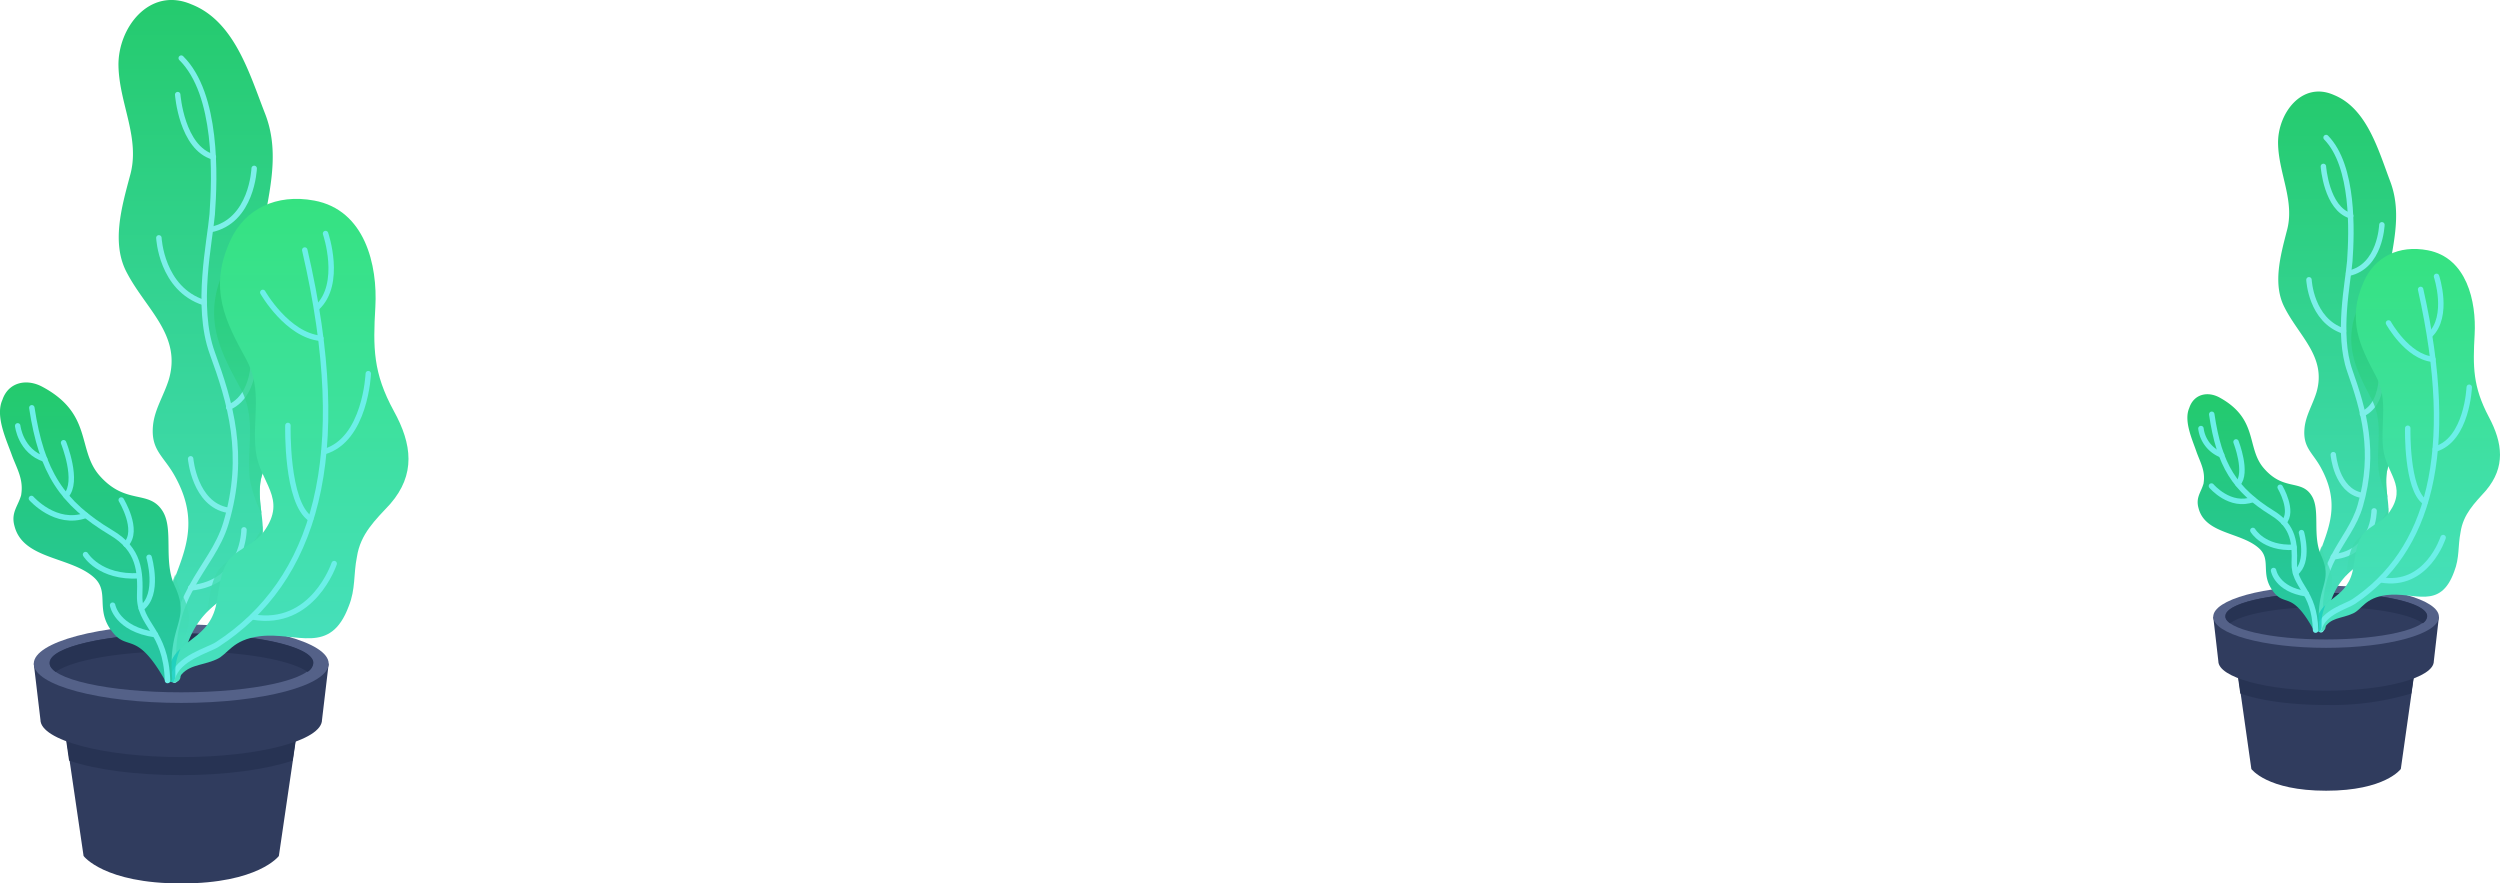 <svg xmlns="http://www.w3.org/2000/svg" xmlns:xlink="http://www.w3.org/1999/xlink" viewBox="0 0 458.308 161.957">
  <defs>
    <style>
      .cls-1 {
        fill: #303c5e;
      }

      .cls-2 {
        fill: #273353;
      }

      .cls-3 {
        fill: #546188;
      }

      .cls-4, .cls-6 {
        fill: url(#linear-gradient);
      }

      .cls-5, .cls-8 {
        fill: none;
        stroke-linecap: round;
        stroke-linejoin: round;
        stroke-miterlimit: 10;
      }

      .cls-5 {
        stroke: #7defe9;
      }

      .cls-6, .cls-9 {
        opacity: 0.75;
      }

      .cls-7 {
        fill: url(#linear-gradient-3);
      }

      .cls-8 {
        stroke: #6cefe8;
      }

      .cls-9 {
        fill: #15ccbe;
      }

      .cls-10 {
        fill: url(#linear-gradient-4);
      }
    </style>
    <linearGradient id="linear-gradient" x1="0.5" x2="0.5" y2="1" gradientUnits="objectBoundingBox">
      <stop offset="0" stop-color="#24ca6c"/>
      <stop offset="1" stop-color="#47dfc0"/>
    </linearGradient>
    <linearGradient id="linear-gradient-3" x1="0.5" x2="0.5" y2="1" gradientUnits="objectBoundingBox">
      <stop offset="0" stop-color="#35e280"/>
      <stop offset="1" stop-color="#47dfc0"/>
    </linearGradient>
    <linearGradient id="linear-gradient-4" x1="0.5" x2="0.5" y2="1" gradientUnits="objectBoundingBox">
      <stop offset="0" stop-color="#24ca6c"/>
      <stop offset="1" stop-color="#27c6a6"/>
    </linearGradient>
  </defs>
  <g id="Flower" transform="translate(-6.114 -183.335)">
    <g id="Group_699" data-name="Group 699" transform="translate(6.114 183.335)">
      <path id="Path_326" data-name="Path 326" class="cls-1" d="M281.7,262.6l4.745,32.376s3.738,5.036,17.9,5.036,17.9-5.036,17.9-5.036l4.745-32.376Z" transform="translate(-271.123 -138.055)"/>
      <path id="Path_327" data-name="Path 327" class="cls-2" d="M304.347,280.323c8.34,0,15.745-1.079,20.418-2.662l2.085-14.461H281.7l2.085,14.461C288.6,279.316,296.007,280.323,304.347,280.323Z" transform="translate(-271.123 -138.223)"/>
      <path id="Path_328" data-name="Path 328" class="cls-1" d="M328.442,268.888c0,3.813-11.575,6.835-25.81,6.835s-25.81-3.094-25.81-6.835L275.6,258.6h54.064Z" transform="translate(-269.408 -136.933)"/>
      <ellipse id="Ellipse_36" data-name="Ellipse 36" class="cls-3" cx="27.032" cy="7.195" rx="27.032" ry="7.195" transform="translate(6.192 114.472)"/>
      <ellipse id="Ellipse_37" data-name="Ellipse 37" class="cls-1" cx="24.156" cy="5.396" rx="24.156" ry="5.396" transform="translate(9.068 116.127)"/>
      <path id="Path_329" data-name="Path 329" class="cls-2" d="M280.775,257.951c3.091-2.23,12.222-3.813,23.078-3.813,10.784,0,19.986,1.583,23.078,3.813a2.119,2.119,0,0,0,1.078-1.655c0-3.022-10.784-5.4-24.156-5.4s-24.156,2.446-24.156,5.4C279.625,256.872,280.056,257.447,280.775,257.951Z" transform="translate(-270.557 -134.773)"/>
      <g id="Group_184" data-name="Group 184" transform="translate(21.718)">
        <path id="Path_330" data-name="Path 330" class="cls-4" d="M327.754,168.063c1.725-6.259-.359-11.224-2.66-16.835a32.749,32.749,0,0,1-1.8-17.411c1.15-7.986,3.81-15.684.791-23.455-2.876-7.339-5.608-16.979-13.516-20.073-7.693-3.31-13.516,4.317-13.372,11.3s4.1,13.31,2.085,20.217c-1.51,5.684-3.451,12.375-.5,17.771,3.523,6.691,10.065,11.439,7.621,19.569-.935,2.95-2.588,5.4-2.876,8.346-.431,4.461,1.869,5.54,3.882,9.065,8.483,14.893-7.046,20.864-.935,37.268a1.076,1.076,0,0,0,1.078.719h0a1.018,1.018,0,0,0,1.007-.935c1.941-18.274,14.954-12.015,15.1-26.836,0-2.734-.791-5.54-.5-8.274C323.44,174.251,326.747,172.092,327.754,168.063Z" transform="translate(-297.196 -89.492)"/>
        <path id="Path_331" data-name="Path 331" class="cls-5" d="M315.6,206.4s.719,8.346,6.83,9.425" transform="translate(-302.369 -122.289)"/>
        <path id="Path_332" data-name="Path 332" class="cls-5" d="M307.5,150.1s.431,9.353,8.268,11.871" transform="translate(-300.092 -106.495)"/>
        <path id="Path_333" data-name="Path 333" class="cls-5" d="M328.68,132.4s-.359,9.713-7.98,11.224" transform="translate(-303.802 -101.529)"/>
        <path id="Path_334" data-name="Path 334" class="cls-5" d="M329.686,174.7s1.869,10.648-4.385,13.382" transform="translate(-305.095 -113.396)"/>
        <path id="Path_335" data-name="Path 335" class="cls-5" d="M325.378,224.5s0,9.713-9.778,10.648" transform="translate(-302.369 -127.367)"/>
        <path id="Path_336" data-name="Path 336" class="cls-5" d="M312.3,113.6s.719,9.785,6.542,11.439" transform="translate(-301.441 -96.255)"/>
        <path id="Path_337" data-name="Path 337" class="cls-5" d="M312.633,104.3c6.686,6.619,6.183,21.728,5.68,28.635-.431,5.036-3.091,16.835,0,25.4,3.307,9.065,6.255,18.706,2.516,31.225-2.588,8.706-11.144,12.95-9.418,28.779" transform="translate(-301.127 -93.646)"/>
        <path id="Path_338" data-name="Path 338" class="cls-6" d="M326.569,202.516v.863c-.072,9.713-5.752,10.36-10.137,14.821.5-2.59.647-5.828,2.372-7.914,1.869-2.086,4.457-2.518,6.327-5.108A10.832,10.832,0,0,0,326.569,202.516Zm1.51-34.678a32.749,32.749,0,0,1-1.8-17.411,14.408,14.408,0,0,1,.288-1.727,12.286,12.286,0,0,0-6.83,6.475c-4.314,9.065-.935,15.253,2.8,22.088,3.02,5.612,1.078,10.792,1.725,16.692a22.109,22.109,0,0,0,2.157,6.259,24.651,24.651,0,0,1-.288-5.108c.359-4.245,3.667-6.4,4.673-10.36C332.465,178.414,330.38,173.45,328.079,167.838Zm-16.032,47.629a13.931,13.931,0,0,1-1.438-4.1c-1.941,5.036-4.1,10.288-1.8,17.7v.072l.431,1.3c0,.072.072.144.144.216v.072c.072.072.144.144.144.216h0a1.507,1.507,0,0,0,.791.288h0a.816.816,0,0,0,.575-.216.8.8,0,0,0,.431-.719v-.072a24.947,24.947,0,0,1,1.51-6.691c-.431.288-.791.5-1.222.791C313.053,221.294,313.988,219.567,312.047,215.466Z" transform="translate(-300.182 -106.102)"/>
      </g>
      <g id="Group_186" data-name="Group 186" transform="translate(30.779 36.463)">
        <path id="Path_339" data-name="Path 339" class="cls-7" d="M351.267,179.043c-3.81-6.979-3.81-11.583-3.379-19.066.431-7.626-1.869-17.771-11.215-19.5-6.974-1.3-12.653,1.583-15.241,7.051-4.314,9.065-.935,15.253,2.8,22.088,3.02,5.612,1.078,10.792,1.725,16.692s5.9,8.706,1.51,14.821c-1.869,2.518-4.457,2.95-6.327,5.108-1.869,2.3-1.869,5.972-2.516,8.706-1.725,6.835-8.34,5.828-8.627,12.735,0,.5.431,1.007.791,1.007s.647.072.935-.432c1.582-2.806,4.17-2.374,7.046-3.669,2.157-.935,2.8-3.6,7.98-4.245,6.758-.791,12.869,3.6,16.248-5.468,1.294-3.166.863-5.9,1.51-9.065.647-4.245,3.379-6.763,6.111-9.713C355.293,190.7,354.646,185.159,351.267,179.043Z" transform="translate(-309.856 -140.172)"/>
        <g id="Group_185" data-name="Group 185" transform="translate(0.791 6.351)">
          <path id="Path_340" data-name="Path 340" class="cls-8" d="M334,164s4.457,7.842,10.64,8.418" transform="translate(-317.393 -153.208)"/>
          <path id="Path_341" data-name="Path 341" class="cls-8" d="M340.4,197.9s-.359,14.173,4.17,17.123" transform="translate(-319.189 -162.718)"/>
          <path id="Path_342" data-name="Path 342" class="cls-8" d="M357.724,184.7s-.5,12.159-8.124,14.317" transform="translate(-321.777 -159.015)"/>
          <path id="Path_343" data-name="Path 343" class="cls-8" d="M346.354,233.1s-3.882,11.727-14.954,9.785" transform="translate(-316.662 -172.593)"/>
          <path id="Path_344" data-name="Path 344" class="cls-8" d="M349.382,149s3.163,9.209-1.582,13.6" transform="translate(-321.271 -149)"/>
          <path id="Path_345" data-name="Path 345" class="cls-8" d="M310.9,231.766c1.007-3.813,6.614-5.18,8.268-6.259,17.9-11.655,24.875-34.175,16.032-72.306" transform="translate(-310.9 -150.178)"/>
        </g>
        <path id="Path_346" data-name="Path 346" class="cls-9" d="M309.8,259.908c0,.5.431,1.007.791,1.007h.072c1.15-.863-.288-2.086,1.438-6.115A6.735,6.735,0,0,0,309.8,259.908Z" transform="translate(-309.8 -172.33)"/>
      </g>
      <g id="Group_188" data-name="Group 188" transform="translate(0 70.116)">
        <path id="Path_347" data-name="Path 347" class="cls-10" d="M298.989,224.182c-2.085-4.533-.144-10.288-2.157-13.6-2.516-4.1-6.758-1.007-11.647-6.619-4.1-4.748-1.15-11.3-10.5-16.26-2.876-1.511-6.183-.791-7.261,2.446-1.366,3.022.791,7.41,1.8,10.288.935,2.446,2.085,4.317,1.654,7.051v.072c-.575,2.086-1.941,3.238-1.222,5.756,1.582,6.044,10.137,5.54,14.451,9.281,3.091,2.662.288,5.828,3.307,9.857,2.948,4.029,4.457-.36,9.849,9.137a.727.727,0,0,0,.935.288h0a.756.756,0,0,0,.359-.648C297.7,231.017,302.081,230.8,298.989,224.182Z" transform="translate(-266.988 -186.948)"/>
        <g id="Group_187" data-name="Group 187" transform="translate(3.244 4.642)">
          <path id="Path_348" data-name="Path 348" class="cls-8" d="M271.5,198s.5,4.677,4.961,6.115" transform="translate(-271.5 -194.69)"/>
          <path id="Path_349" data-name="Path 349" class="cls-8" d="M275,216.5s4.457,5.108,9.993,3.094" transform="translate(-272.484 -199.88)"/>
          <path id="Path_350" data-name="Path 350" class="cls-8" d="M297.9,216.9s3.379,5.54.863,8.13" transform="translate(-278.92 -199.993)"/>
          <path id="Path_351" data-name="Path 351" class="cls-8" d="M304.438,231.5s2.013,6.835-1.438,9.353" transform="translate(-280.354 -204.088)"/>
          <path id="Path_352" data-name="Path 352" class="cls-8" d="M283.2,202.3s2.876,7.123.431,9.713" transform="translate(-274.788 -195.897)"/>
          <path id="Path_353" data-name="Path 353" class="cls-8" d="M288.8,230.8s2.588,4.317,9.849,3.885" transform="translate(-276.362 -203.892)"/>
          <path id="Path_354" data-name="Path 354" class="cls-8" d="M295.7,243.7s.719,4.389,7.836,5.4" transform="translate(-278.302 -207.511)"/>
          <path id="Path_355" data-name="Path 355" class="cls-8" d="M299.975,243.4c-.288-9.353-5.248-10.073-5.1-15.612.144-4.317,0-8.418-5.248-11.511-8.987-5.4-12.725-11.008-14.523-22.879" transform="translate(-272.512 -193.4)"/>
        </g>
      </g>
    </g>
    <g id="Group_700" data-name="Group 700" transform="translate(407.114 200.117)">
      <path id="Path_326-2" data-name="Path 326" class="cls-1" d="M281.7,262.6l3.631,25.623s2.861,3.986,13.7,3.986,13.7-3.986,13.7-3.986l3.631-25.623Z" transform="translate(-273.605 -164.034)"/>
      <path id="Path_327-2" data-name="Path 327" class="cls-2" d="M299.031,276.752a50.784,50.784,0,0,0,15.625-2.107l1.6-11.445H281.7l1.6,11.445C286.982,275.954,292.649,276.752,299.031,276.752Z" transform="translate(-273.605 -164.292)"/>
      <path id="Path_328-2" data-name="Path 328" class="cls-1" d="M316.038,266.742c0,3.018-8.858,5.409-19.751,5.409s-19.751-2.448-19.751-5.409L275.6,258.6h41.374Z" transform="translate(-270.862 -162.311)"/>
      <ellipse id="Ellipse_36-2" data-name="Ellipse 36" class="cls-3" cx="20.687" cy="5.694" rx="20.687" ry="5.694" transform="translate(4.738 90.595)"/>
      <ellipse id="Ellipse_37-2" data-name="Ellipse 37" class="cls-1" cx="18.486" cy="4.27" rx="18.486" ry="4.27" transform="translate(6.939 91.905)"/>
      <path id="Path_329-2" data-name="Path 329" class="cls-2" d="M280.52,256.48c2.366-1.765,9.353-3.018,17.661-3.018,8.253,0,15.3,1.253,17.661,3.018a1.684,1.684,0,0,0,.825-1.31c0-2.391-8.253-4.27-18.486-4.27s-18.486,1.936-18.486,4.27C279.64,255.626,279.97,256.081,280.52,256.48Z" transform="translate(-272.701 -158.995)"/>
      <g id="Group_184-2" data-name="Group 184" transform="translate(16.62)">
        <path id="Path_330-2" data-name="Path 330" class="cls-4" d="M320.581,151.674c1.32-4.954-.275-8.883-2.036-13.324a26.745,26.745,0,0,1-1.375-13.779c.88-6.32,2.916-12.413.605-18.562-2.2-5.808-4.291-13.438-10.343-15.886-5.887-2.619-10.343,3.416-10.233,8.939s3.136,10.534,1.6,16c-1.155,4.5-2.641,9.794-.385,14.064,2.7,5.3,7.7,9.053,5.832,15.488-.715,2.334-1.981,4.27-2.2,6.6-.33,3.53,1.43,4.384,2.971,7.174,6.492,11.786-5.392,16.512-.715,29.495a.824.824,0,0,0,.825.569h0a.79.79,0,0,0,.77-.74c1.485-14.463,11.444-9.509,11.554-21.238,0-2.164-.605-4.384-.385-6.548C317.28,156.571,319.811,154.863,320.581,151.674Z" transform="translate(-297.196 -89.492)"/>
        <path id="Path_331-2" data-name="Path 331" class="cls-5" d="M315.6,206.4s.55,6.6,5.227,7.459" transform="translate(-305.475 -139.833)"/>
        <path id="Path_332-2" data-name="Path 332" class="cls-5" d="M307.5,150.1s.33,7.4,6.327,9.395" transform="translate(-301.831 -115.59)"/>
        <path id="Path_333-2" data-name="Path 333" class="cls-5" d="M326.807,132.4s-.275,7.687-6.107,8.883" transform="translate(-307.769 -107.969)"/>
        <path id="Path_334-2" data-name="Path 334" class="cls-5" d="M328.656,174.7s1.43,8.427-3.356,10.591" transform="translate(-309.838 -126.183)"/>
        <path id="Path_335-2" data-name="Path 335" class="cls-5" d="M323.082,224.5s0,7.687-7.482,8.427" transform="translate(-305.475 -147.627)"/>
        <path id="Path_336-2" data-name="Path 336" class="cls-5" d="M312.3,113.6s.55,7.744,5.007,9.053" transform="translate(-303.99 -99.873)"/>
        <path id="Path_337-2" data-name="Path 337" class="cls-5" d="M312.293,104.3c5.117,5.238,4.732,17.2,4.346,22.662-.33,3.986-2.366,13.324,0,20.1,2.531,7.174,4.787,14.8,1.926,24.712-1.981,6.89-8.528,10.249-7.207,22.776" transform="translate(-303.488 -95.868)"/>
        <path id="Path_338-2" data-name="Path 338" class="cls-6" d="M322.168,191.291v.683c-.055,7.687-4.4,8.2-7.758,11.729.385-2.05.5-4.612,1.816-6.263,1.431-1.651,3.411-1.993,4.842-4.043A8.671,8.671,0,0,0,322.168,191.291Zm1.155-27.445a26.744,26.744,0,0,1-1.375-13.779,11.759,11.759,0,0,1,.22-1.367,9.542,9.542,0,0,0-5.227,5.125c-3.3,7.174-.715,12.071,2.146,17.48,2.311,4.441.825,8.541,1.32,13.21a17.9,17.9,0,0,0,1.651,4.954,20.166,20.166,0,0,1-.22-4.043c.275-3.359,2.806-5.068,3.576-8.2C326.679,172.216,325.084,168.287,323.323,163.846ZM311.054,201.54a11.277,11.277,0,0,1-1.1-3.246c-1.486,3.986-3.136,8.142-1.375,14.007v.057l.33,1.025c0,.057.055.114.11.171v.057c.055.057.11.114.11.171h0a1.13,1.13,0,0,0,.605.228h0a.613.613,0,0,0,.44-.171.638.638,0,0,0,.33-.569v-.057a20.313,20.313,0,0,1,1.155-5.3c-.33.228-.605.4-.935.626C311.824,206.152,312.54,204.785,311.054,201.54Z" transform="translate(-301.974 -114.987)"/>
      </g>
      <g id="Group_186-2" data-name="Group 186" transform="translate(23.555 28.857)">
        <path id="Path_339-2" data-name="Path 339" class="cls-7" d="M341.58,170.935c-2.916-5.523-2.916-9.167-2.586-15.089.33-6.036-1.43-14.064-8.583-15.431-5.337-1.025-9.683,1.253-11.664,5.58-3.3,7.174-.715,12.071,2.146,17.48,2.311,4.441.825,8.541,1.32,13.21s4.511,6.89,1.155,11.73c-1.431,1.993-3.411,2.335-4.842,4.043-1.43,1.822-1.43,4.726-1.926,6.89-1.32,5.409-6.382,4.612-6.6,10.078,0,.4.33.8.605.8s.5.057.715-.342c1.21-2.221,3.191-1.879,5.392-2.9,1.651-.74,2.146-2.847,6.107-3.359,5.172-.626,9.848,2.847,12.434-4.327.99-2.505.66-4.669,1.155-7.174.5-3.359,2.586-5.352,4.677-7.687C344.661,180.16,344.166,175.775,341.58,170.935Z" transform="translate(-309.89 -140.172)"/>
        <g id="Group_185-2" data-name="Group 185" transform="translate(0.605 5.026)">
          <path id="Path_340-2" data-name="Path 340" class="cls-8" d="M334,164s3.411,6.206,8.143,6.662" transform="translate(-321.291 -155.459)"/>
          <path id="Path_341-2" data-name="Path 341" class="cls-8" d="M340.4,197.9s-.275,11.217,3.191,13.552" transform="translate(-324.165 -170.057)"/>
          <path id="Path_342-2" data-name="Path 342" class="cls-8" d="M355.817,184.7s-.385,9.623-6.217,11.331" transform="translate(-328.308 -164.373)"/>
          <path id="Path_343-2" data-name="Path 343" class="cls-8" d="M342.844,233.1s-2.971,9.281-11.444,7.744" transform="translate(-320.121 -185.214)"/>
          <path id="Path_344-2" data-name="Path 344" class="cls-8" d="M349.01,149s2.421,7.288-1.21,10.762" transform="translate(-327.498 -149)"/>
          <path id="Path_345-2" data-name="Path 345" class="cls-8" d="M310.9,215.378c.77-3.018,5.062-4.1,6.327-4.954,13.7-9.224,19.036-27.046,12.269-57.224" transform="translate(-310.9 -150.809)"/>
        </g>
        <path id="Path_346-2" data-name="Path 346" class="cls-9" d="M309.8,258.843c0,.4.33.8.605.8h.055c.88-.683-.22-1.651,1.1-4.84A5.407,5.407,0,0,0,309.8,258.843Z" transform="translate(-309.8 -189.532)"/>
      </g>
      <g id="Group_188-2" data-name="Group 188" transform="translate(0 55.491)">
        <path id="Path_347-2" data-name="Path 347" class="cls-10" d="M291.477,216.415c-1.6-3.587-.11-8.142-1.651-10.762-1.926-3.246-5.172-.8-8.913-5.238-3.136-3.758-.88-8.939-8.033-12.868-2.2-1.2-4.732-.626-5.557,1.936-1.045,2.391.605,5.865,1.375,8.142.715,1.936,1.6,3.416,1.265,5.58v.057c-.44,1.651-1.486,2.562-.935,4.555,1.21,4.783,7.758,4.384,11.059,7.345,2.366,2.107.22,4.612,2.531,7.8,2.256,3.189,3.411-.285,7.538,7.231a.546.546,0,0,0,.715.228h0a.6.6,0,0,0,.275-.512C290.487,221.825,293.843,221.654,291.477,216.415Z" transform="translate(-266.988 -186.948)"/>
        <g id="Group_187-2" data-name="Group 187" transform="translate(2.483 3.674)">
          <path id="Path_348-2" data-name="Path 348" class="cls-8" d="M271.5,198a5.992,5.992,0,0,0,3.8,4.84" transform="translate(-271.5 -195.381)"/>
          <path id="Path_349-2" data-name="Path 349" class="cls-8" d="M275,216.5s3.411,4.043,7.648,2.448" transform="translate(-273.074 -203.347)"/>
          <path id="Path_350-2" data-name="Path 350" class="cls-8" d="M297.9,216.9s2.586,4.384.66,6.434" transform="translate(-283.375 -203.519)"/>
          <path id="Path_351-2" data-name="Path 351" class="cls-8" d="M304.1,231.5s1.541,5.409-1.1,7.4" transform="translate(-285.669 -209.806)"/>
          <path id="Path_352-2" data-name="Path 352" class="cls-8" d="M283.2,202.3s2.2,5.637.33,7.687" transform="translate(-276.763 -197.232)"/>
          <path id="Path_353-2" data-name="Path 353" class="cls-8" d="M288.8,230.8s1.981,3.416,7.537,3.075" transform="translate(-279.282 -209.505)"/>
          <path id="Path_354-2" data-name="Path 354" class="cls-8" d="M295.7,243.7s.55,3.473,6,4.27" transform="translate(-282.386 -215.06)"/>
          <path id="Path_355-2" data-name="Path 355" class="cls-8" d="M294.136,232.973c-.22-7.4-4.016-7.972-3.906-12.356.11-3.416,0-6.662-4.016-9.11-6.877-4.27-9.738-8.712-11.114-18.107" transform="translate(-273.119 -193.4)"/>
        </g>
      </g>
    </g>
  </g>
</svg>
